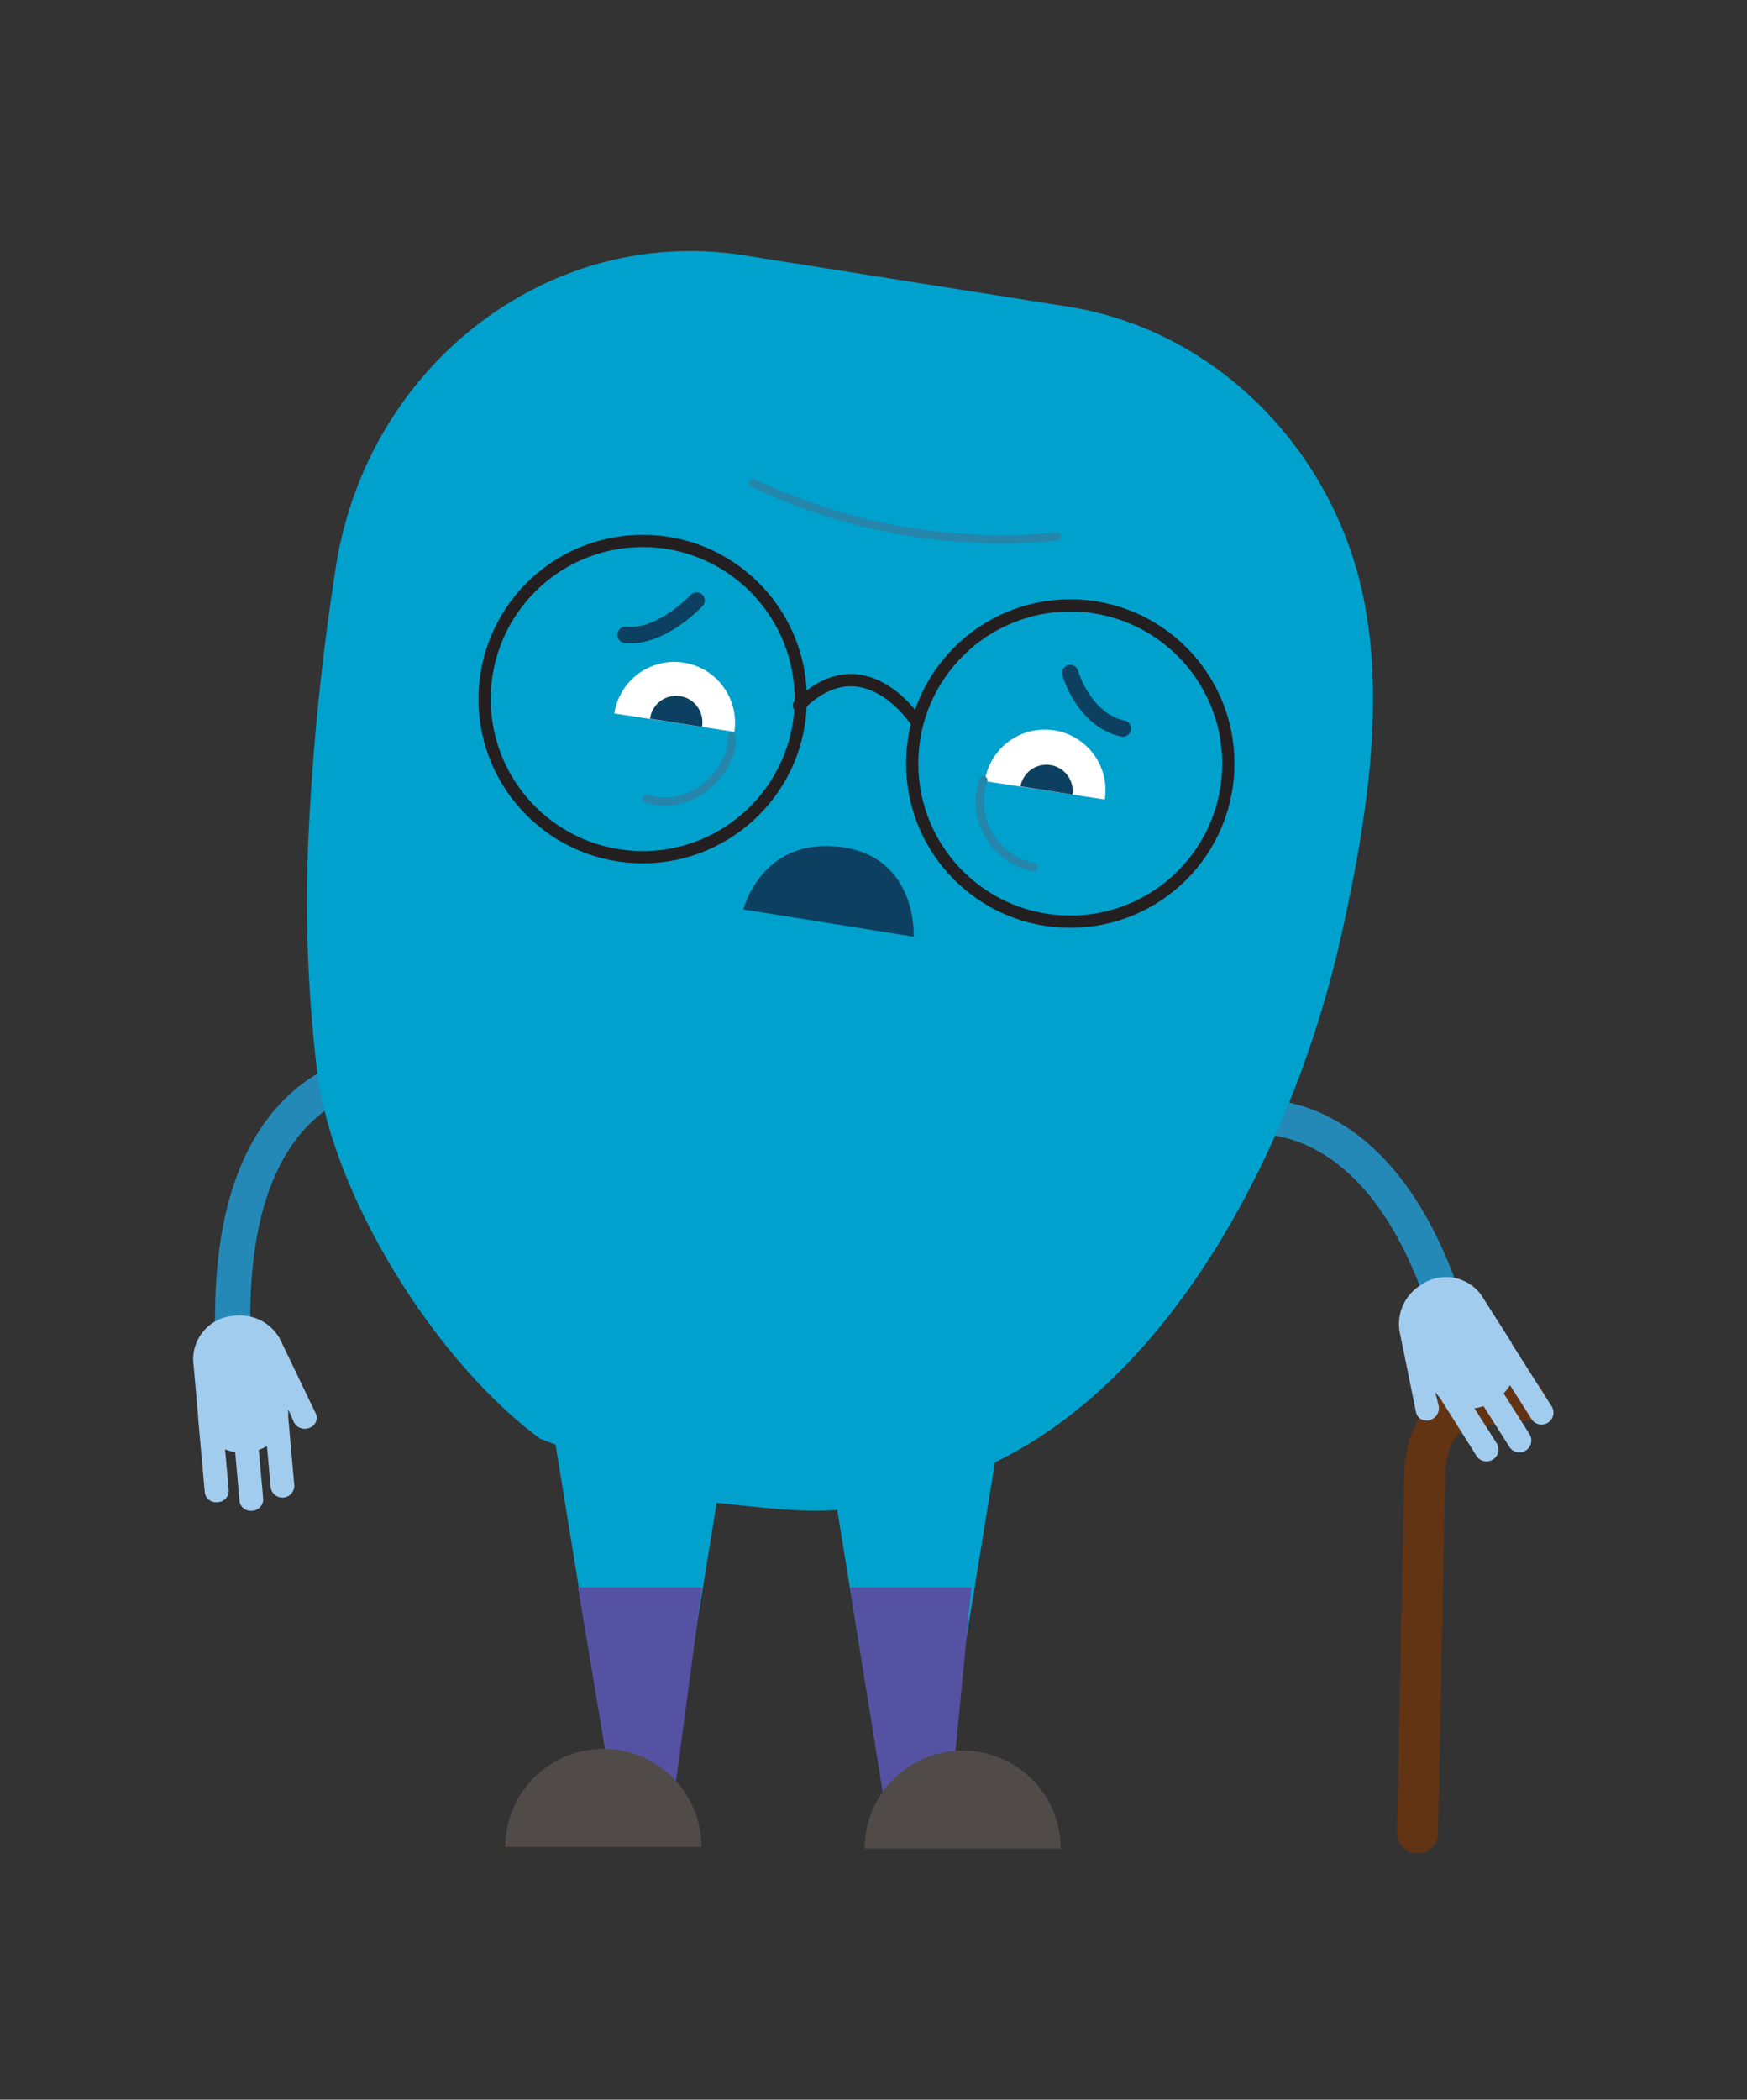<svg id="Layer_1" data-name="Layer 1" xmlns="http://www.w3.org/2000/svg" viewBox="0 0 213.85 256.92"><rect x="0" y="0" width="213.85" height="256.92" fill="#333333" stroke="none"/><defs><style>.cls-1,.cls-10,.cls-11,.cls-2,.cls-9{fill:none;stroke-linecap:round;stroke-miterlimit:10;}.cls-1{stroke:#633413;stroke-width:5px;}.cls-2{stroke:#2489b7;stroke-width:4.31px;}.cls-3{fill:#a2cced;}.cls-4{fill:#00a1cd;}.cls-5{fill:#5652a3;}.cls-6{fill:#504b48;}.cls-7{fill:#0d4060;}.cls-8{fill:#fff;}.cls-9{stroke:#2585aa;}.cls-10{stroke:#0d4060;stroke-width:2px;}.cls-11{stroke:#231f20;stroke-width:1.5px;}</style></defs><path class="cls-1" d="M173.52,224.28l.89-44.46s.14-7.61,6.48-7.83l5.82-.65"/><path class="cls-2" d="M152.64,136.73s15.74-2.8,24.21,22.78"/><path class="cls-3" d="M171.31,162.85a5.59,5.59,0,0,1,2.64-5.62,5.32,5.32,0,0,1,7.38,1.25l3.65,5.74a.83.83,0,0,1,.07.13l0,.06,4.93,7.75a1.46,1.46,0,0,1-2.46,1.56l-2.68-4.22a6.81,6.81,0,0,1-.78,1l3.21,5.06a1.46,1.46,0,0,1-2.46,1.56l-3.21-5.06a6.27,6.27,0,0,1-1.12.26l2.77,4.35a1.46,1.46,0,0,1-2.46,1.56L176.23,171a4.33,4.33,0,0,1-.54-.65l.42,1.69a1.5,1.5,0,0,1-1.07,1.71h0a1.3,1.3,0,0,1-1.69-.86"/><path class="cls-2" d="M47,131s-20.12,0-18.42,34.18"/><path class="cls-3" d="M34.26,163.82A5.57,5.57,0,0,0,28.75,161a5.33,5.33,0,0,0-5.1,5.49l.6,6.78a.59.59,0,0,1,0,.14s0,.05,0,.07l.82,9.15a1.38,1.38,0,0,0,1.56,1.18A1.4,1.4,0,0,0,28,182.35l-.45-5a6.28,6.28,0,0,0,1.24.33l.53,6a1.38,1.38,0,0,0,1.56,1.18,1.4,1.4,0,0,0,1.34-1.44l-.54-6a7.13,7.13,0,0,0,1-.47l.46,5.13a1.46,1.46,0,0,0,2.89-.26l-.76-8.55a4.8,4.8,0,0,0,0-.85l.7,1.59a1.48,1.48,0,0,0,1.88.71h0a1.29,1.29,0,0,0,.82-1.72"/><path class="cls-4" d="M66.14,176.06c-13-9.57-25.42-29.84-27.31-44.9a174.24,174.24,0,0,1-1.14-27.24,302.54,302.54,0,0,1,3.37-34.18c3.71-25,26.1-42.28,50-38.5l39.67,6.28C148.21,40.28,162.1,54,166.41,71c3.55,14,.76,30.3-2.38,44.13-5.53,24.37-20.89,56.23-46.53,65.63-14.12,5.16-16.31,4.56-31,3"/><polyline class="cls-4" points="122.88 172.22 114.2 225.7 109.15 225.7 100.47 172.38"/><polyline class="cls-4" points="89.66 171.97 80.98 225.44 75.93 225.44 67.25 172.13"/><polygon class="cls-5" points="109.07 225.62 104.04 194.24 118.91 194.24 115.89 225.26 109.07 225.62"/><polygon class="cls-5" points="75.83 224.62 70.75 194.24 85.92 194.24 81.75 225.44 75.83 224.62"/><path class="cls-6" d="M85.86,226a12,12,0,0,0-24,0"/><path class="cls-6" d="M129.84,226.2a12,12,0,0,0-24,0"/><path class="cls-7" d="M111.85,114.62s.52-9.87-9.08-11S91,111.28,91,111.28Z"/><path class="cls-8" d="M135.24,97.83a7.43,7.43,0,0,0-14.69-2.25"/><path class="cls-9" d="M120.37,95.45a8.2,8.2,0,0,0,6.14,10.66"/><path class="cls-10" d="M131,82.35s1.62,5.74,6.45,6.8"/><path class="cls-10" d="M85.27,73.48s-4.35,4.68-8.7,4.2"/><path class="cls-7" d="M131.28,97.22a3.22,3.22,0,0,0-6.36-1"/><path class="cls-8" d="M89.89,89.55A7.43,7.43,0,1,0,75.2,87.3"/><path class="cls-7" d="M85.93,88.94a3.22,3.22,0,1,0-6.36-1"/><circle class="cls-11" cx="131.01" cy="93.43" r="19.35"/><circle class="cls-11" cx="78.67" cy="85.54" r="19.35"/><path class="cls-11" d="M112.25,88.41s-6.4-10.12-14.46-2.09"/><path class="cls-9" d="M89.58,90.06c.29,4.1-4.84,9.48-10.41,7.67"/><path class="cls-9" d="M129.38,65.67a70.77,70.77,0,0,1-37.2-6.58"/></svg>